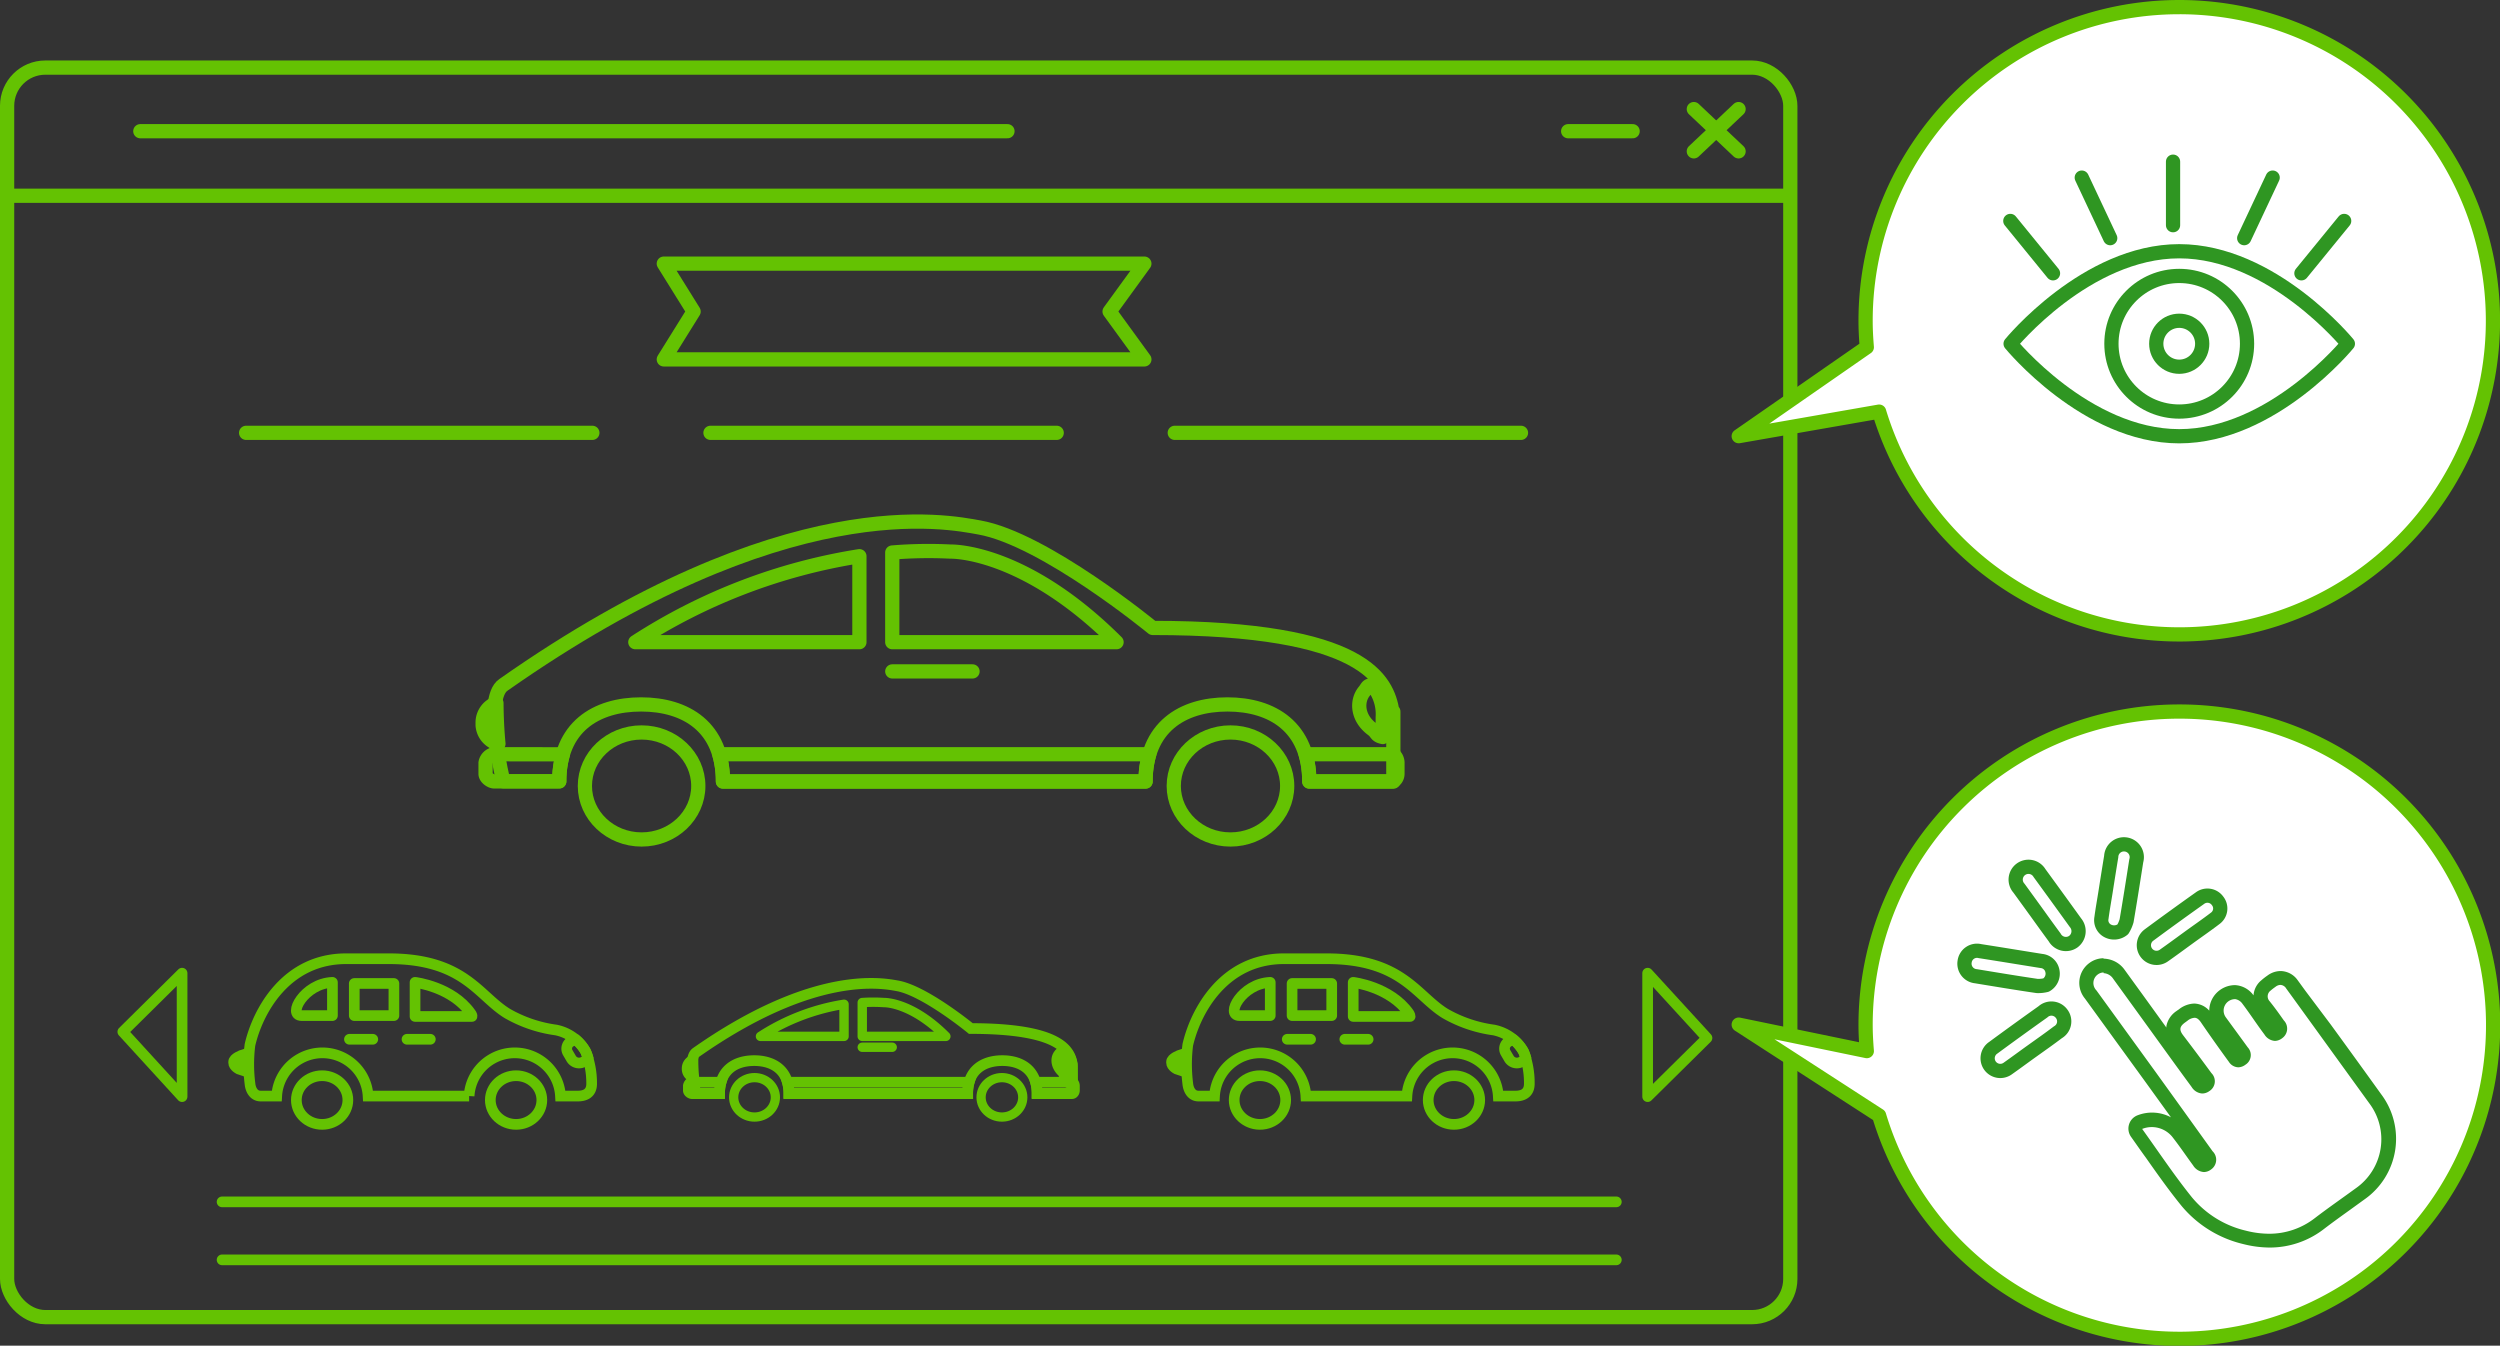 <svg xmlns="http://www.w3.org/2000/svg" viewBox="0 0 351.35 189.12"><rect x="0" y="0" width="351.35" height="189.12" fill="#333333" stroke="none"/><defs><style>.cls-1,.cls-11,.cls-2,.cls-3,.cls-4,.cls-5,.cls-6{fill:none;}.cls-1,.cls-2,.cls-3,.cls-4,.cls-5,.cls-6,.cls-7{stroke:#64c202;}.cls-1,.cls-11,.cls-4,.cls-5,.cls-7,.cls-8{stroke-linecap:round;stroke-linejoin:round;}.cls-1,.cls-11,.cls-2,.cls-7,.cls-8{stroke-width:2px;}.cls-2,.cls-3,.cls-6{stroke-miterlimit:10;}.cls-3,.cls-4{stroke-width:1.5px;}.cls-5{stroke-width:1.32px;}.cls-6{stroke-width:1.3px;}.cls-7,.cls-8,.cls-9{fill:#fff;}.cls-11,.cls-8{stroke:#2f9622;}.cls-10{fill:#2f9622;}</style></defs><title>optmiize</title><g id="Layer_2" data-name="Layer 2"><g id="Layer_1-2" data-name="Layer 1"><path class="cls-1" d="M69.77,98.82a2.88,2.88,0,0,0-1.94,2.77l0,.33a2.87,2.87,0,0,0,2.22,2.61C69.87,102.66,69.78,100.65,69.77,98.82Z"/><path class="cls-1" d="M195.69,100C194.95,95.65,192,88.25,162,88.25c0,0-15.21-12.5-24.36-14.12-4.31-.76-27.15-5.77-66.9,22.13-2.89,2,0,13.54,0,13.54H78.6C78.6,102.19,83.75,99,90.1,99s11.5,3.22,11.5,10.85H161c0-7.63,5.15-10.85,11.5-10.85s11.5,3.22,11.5,10.85h11.82V100Z"/><path class="cls-1" d="M69.44,106a1.48,1.48,0,0,0-1.2,1.2v1.55c0,.58.78,1.07,1.2,1.07H78.6a13.41,13.41,0,0,1,.51-3.81Z"/><path class="cls-1" d="M195.59,106H183.5a13.4,13.4,0,0,1,.51,3.81h11.58c.42,0,.81-.49.81-1.07V107.2C196.4,106.62,196,106,195.59,106Z"/><path class="cls-1" d="M101.09,106a13.4,13.4,0,0,1,.51,3.81H161a13.41,13.41,0,0,1,.51-3.81Z"/><path class="cls-1" d="M120.78,78.17A81.17,81.17,0,0,0,89.29,90.25h31.49Z"/><path class="cls-1" d="M125.4,90.25h31.52C143.82,77.18,133.6,77.52,133.6,77.52a62.13,62.13,0,0,0-8.2.13Z"/><ellipse class="cls-1" cx="90.17" cy="110.46" rx="7.97" ry="7.52"/><ellipse class="cls-1" cx="172.93" cy="110.46" rx="7.97" ry="7.52"/><path class="cls-1" d="M191.74,97.15c.44-.52.36-.81,1.14-.88a6.43,6.43,0,0,1,1.45,4.53h0v2.78c-1-.21-.76-.57-1.47-1.09C190.71,100.89,190.62,98.51,191.74,97.15Z"/><line class="cls-1" x1="125.4" y1="94.36" x2="136.68" y2="94.36"/><polygon class="cls-1" points="160.83 50.51 93.29 50.51 97.48 43.78 93.29 37.05 160.83 37.05 155.94 43.78 160.83 50.51"/><line class="cls-1" x1="34.59" y1="60.83" x2="83.25" y2="60.83"/><line class="cls-1" x1="99.85" y1="60.83" x2="148.51" y2="60.83"/><line class="cls-1" x1="165.1" y1="60.83" x2="213.76" y2="60.83"/><line class="cls-2" x1="251.61" y1="27.51" x2="1.04" y2="27.51"/><line class="cls-1" x1="19.72" y1="18.44" x2="141.59" y2="18.44"/><line class="cls-1" x1="238.05" y1="15.33" x2="244.34" y2="21.27"/><line class="cls-1" x1="238.05" y1="21.27" x2="244.34" y2="15.33"/><line class="cls-1" x1="229.45" y1="18.44" x2="220.39" y2="18.44"/><rect class="cls-1" x="1" y="9.5" width="250.61" height="175.61" rx="5.37" ry="5.37"/><path class="cls-3" d="M82.3,147.76a6.22,6.22,0,0,0-4.14-3,18.79,18.79,0,0,1-6.85-2.32c-4.08-2.5-6.06-7.7-16.67-7.7h-6c-8.52,0-12.44,7.46-13.51,12.11a21.73,21.73,0,0,0,0,5.44c.08.89.55,1.75,1.5,1.75h2.26a6.43,6.43,0,0,1,12.84,0h14.2a6.43,6.43,0,0,1,12.84,0h2.45c.95,0,1.93-.35,1.93-1.73A12.1,12.1,0,0,0,82.3,147.76Z"/><ellipse class="cls-3" cx="45.27" cy="154.6" rx="3.62" ry="3.42"/><ellipse class="cls-3" cx="72.53" cy="154.6" rx="3.62" ry="3.42"/><path class="cls-3" d="M34.33,148.17c-.47.15-1.49.57-1.49,1.06v.13c0,.5.68.93,1.16,1.07C34,149.7,34.3,148.9,34.33,148.17Z"/><path class="cls-3" d="M80.29,146.36a1.13,1.13,0,0,0-.49,1.59l.49.84a1.28,1.28,0,0,0,1.68.46l.12-.06a1.18,1.18,0,0,0,.54-.57,4.39,4.39,0,0,0-.33-.85A5.77,5.77,0,0,0,81,146.16a1.28,1.28,0,0,0-.56.14Z"/><rect class="cls-4" x="49.79" y="138.22" width="5.57" height="4.51"/><path class="cls-4" d="M46.72,138.06v4.67H42.39C40.34,142.73,42.74,138.21,46.72,138.06Z"/><path class="cls-4" d="M66.15,142.39c-2.64-3.73-7.82-4.33-7.82-4.33v4.79h8C66.38,142.66,66.15,142.39,66.15,142.39Z"/><line class="cls-4" x1="57.2" y1="146.06" x2="60.48" y2="146.06"/><line class="cls-4" x1="49.11" y1="146.06" x2="52.39" y2="146.06"/><path class="cls-3" d="M97.39,149a1.22,1.22,0,0,0-.82,1.17v.14a1.22,1.22,0,0,0,.94,1.1C97.43,150.67,97.39,149.82,97.39,149Z"/><path class="cls-3" d="M150.7,149.55c-.32-1.84-1.54-5-14.26-5,0,0-6.44-5.29-10.31-6-1.83-.32-11.49-2.44-28.32,9.37-1.22.86,0,5.73,0,5.73h3.32c0-3.23,2.18-4.59,4.87-4.59s4.87,1.37,4.87,4.59H136c0-3.23,2.18-4.59,4.87-4.59s4.87,1.37,4.87,4.59h3.83a1.13,1.13,0,0,0,1.16-1.11Z"/><path class="cls-3" d="M97.25,152.09a.63.63,0,0,0-.51.51v.65c0,.25.33.45.51.45h3.88a5.68,5.68,0,0,1,.22-1.61Z"/><path class="cls-3" d="M150.66,152.09h-5.12a5.68,5.68,0,0,1,.22,1.61h4.9c.18,0,.34-.21.34-.45v-.65C151,152.35,150.83,152.09,150.66,152.09Z"/><path class="cls-3" d="M110.65,152.09a5.68,5.68,0,0,1,.22,1.61H136a5.68,5.68,0,0,1,.22-1.61Z"/><path class="cls-5" d="M118.62,141.14a30.27,30.27,0,0,0-11.74,4.51h11.74Z"/><path class="cls-5" d="M121.18,145.65h11.75c-4.88-4.88-8.69-4.75-8.69-4.75a23.17,23.17,0,0,0-3.06,0Z"/><ellipse class="cls-6" cx="140.81" cy="154.22" rx="2.93" ry="2.77"/><ellipse class="cls-6" cx="106.04" cy="154.22" rx="2.93" ry="2.77"/><path class="cls-2" d="M149,148.34a.84.84,0,0,1,.66-.37,3.05,3.05,0,0,1,.79,1.92h0v1.18c-1.15-.09-.5-.24-.8-.46C148.76,149.92,148.55,148.92,149,148.34Z"/><line class="cls-5" x1="121.18" y1="147.18" x2="125.39" y2="147.18"/><path class="cls-3" d="M214.1,147.76a6.22,6.22,0,0,0-4.14-3,18.79,18.79,0,0,1-6.85-2.32c-4.08-2.5-6.06-7.7-16.67-7.7h-6c-8.52,0-12.44,7.46-13.51,12.11a21.73,21.73,0,0,0,0,5.44c.08.89.55,1.75,1.5,1.75h2.26a6.43,6.43,0,0,1,12.84,0h14.2a6.43,6.43,0,0,1,12.84,0H213c.95,0,1.93-.35,1.93-1.73A12.1,12.1,0,0,0,214.1,147.76Z"/><ellipse class="cls-3" cx="177.07" cy="154.6" rx="3.62" ry="3.42"/><ellipse class="cls-3" cx="204.34" cy="154.6" rx="3.62" ry="3.42"/><path class="cls-3" d="M166.14,148.17c-.47.15-1.49.57-1.49,1.06v.13c0,.5.68.93,1.16,1.07C165.77,149.7,166.11,148.9,166.14,148.17Z"/><path class="cls-3" d="M212.09,146.36a1.13,1.13,0,0,0-.49,1.59l.49.84a1.28,1.28,0,0,0,1.68.46l.12-.06a1.18,1.18,0,0,0,.54-.57,4.39,4.39,0,0,0-.33-.85,5.77,5.77,0,0,0-1.33-1.61,1.28,1.28,0,0,0-.56.14Z"/><rect class="cls-4" x="181.59" y="138.22" width="5.57" height="4.51"/><path class="cls-4" d="M178.52,138.06v4.67H174.2C172.14,142.73,174.54,138.21,178.52,138.06Z"/><path class="cls-4" d="M198,142.39c-2.64-3.73-7.82-4.33-7.82-4.33v4.79h8C198.18,142.66,198,142.39,198,142.39Z"/><line class="cls-4" x1="189" y1="146.06" x2="192.28" y2="146.06"/><line class="cls-4" x1="180.91" y1="146.06" x2="184.19" y2="146.06"/><polygon class="cls-4" points="231.56 136.77 231.56 154.12 239.9 145.88 231.56 136.77"/><polygon class="cls-4" points="25.59 154.12 25.59 136.77 17.26 145.01 25.59 154.12"/><line class="cls-4" x1="31.21" y1="168.91" x2="227.16" y2="168.91"/><line class="cls-4" x1="31.21" y1="177.06" x2="227.16" y2="177.06"/><path class="cls-7" d="M306.27,1a44.08,44.08,0,0,0-44.08,44.08c0,1.26.07,2.5.17,3.72l-18,12.5,19.73-3.45A44.08,44.08,0,1,0,306.27,1Z"/><path class="cls-7" d="M306.27,100A44.08,44.08,0,0,0,262.19,144c0,1.26.07,2.5.17,3.72l-18-3.72,19.73,12.77A44.08,44.08,0,1,0,306.27,100Z"/><g id="_Group_" data-name="&lt;Group&gt;"><path class="cls-8" d="M311.66,126.61a1.71,1.71,0,0,1-.34,2.46c-1.23.94-2.5,1.81-3.75,2.72s-2.28,1.67-3.43,2.48a1.78,1.78,0,1,1-2.12-2.86q3.56-2.63,7.17-5.19A1.75,1.75,0,0,1,311.66,126.61Z"/><path class="cls-8" d="M298.75,118.68a1.8,1.8,0,0,1,1.48,2.3c-.44,2.81-.88,5.62-1.36,8.43a4.87,4.87,0,0,1-.53,1.2,1.93,1.93,0,0,1-2.17.19,1.69,1.69,0,0,1-.83-1.8c.16-1.21.38-2.42.57-3.62.26-1.66.52-3.31.8-5A1.79,1.79,0,0,1,298.75,118.68Z"/><path class="cls-8" d="M291.69,129.68a1.84,1.84,0,0,1-.32,2.67,1.81,1.81,0,0,1-2.61-.61c-.85-1.15-1.69-2.32-2.53-3.49l-2.48-3.42a1.8,1.8,0,1,1,2.88-2.13Q289.17,126.18,291.69,129.68Z"/><path class="cls-8" d="M289.73,142.46a1.76,1.76,0,0,1-.52,2.62c-1.17.89-2.37,1.73-3.56,2.58s-2.29,1.67-3.44,2.48a1.78,1.78,0,1,1-2.09-2.88q3.48-2.56,7-5.06A1.77,1.77,0,0,1,289.73,142.46Z"/><path class="cls-8" d="M288.44,136.44a1.84,1.84,0,0,1-.88,2,4.59,4.59,0,0,1-1.26.13c-2.87-.42-5.73-.9-8.6-1.37a1.77,1.77,0,0,1-1.59-2.06,1.75,1.75,0,0,1,2.15-1.47c2.89.45,5.78.93,8.67,1.39A1.72,1.72,0,0,1,288.44,136.44Z"/></g><path class="cls-9" d="M318.94,174.46a14.25,14.25,0,0,1-3.51-.46,15.1,15.1,0,0,1-8.11-5c-1.75-2.17-3.38-4.48-5-6.71-.69-1-1.39-2-2.1-3a1,1,0,0,1,.44-1.52,4.61,4.61,0,0,1,1.71-.33,4.71,4.71,0,0,1,3.77,1.91c.59.79,1.17,1.58,1.74,2.39l1.1,1.52a1,1,0,0,0,.7.51.73.73,0,0,0,.41-.17c.22-.16.56-.41,0-1.17q-3.94-5.5-7.91-11l-8.42-11.6a2.47,2.47,0,0,1,.41-3.63,2.4,2.4,0,0,1,1.42-.47,2.68,2.68,0,0,1,2.16,1.2l5.21,7.2,2.46,3.4,3.35,4.63c.24.32.48.51.67.51a.79.79,0,0,0,.4-.16.73.73,0,0,0,.33-.4,1.11,1.11,0,0,0-.28-.73c-.88-1.21-1.77-2.4-2.66-3.6L306,146.09a2.26,2.26,0,0,1-.53-1.69,2.33,2.33,0,0,1,1-1.48l.29-.21a2.76,2.76,0,0,1,1.59-.64,2.35,2.35,0,0,1,1.85,1.23c1.26,1.84,2.55,3.65,3.82,5.39a.69.69,0,0,0,.51.34.77.77,0,0,0,.44-.17.74.74,0,0,0,.32-.43.86.86,0,0,0-.21-.59l-.08-.11c-.57-.8-1.17-1.6-1.77-2.41L312,143.64a2.66,2.66,0,0,1-.25-2.74,2.63,2.63,0,0,1,2.34-1.44h0a2.47,2.47,0,0,1,1.83,1.07c.66.88,1.3,1.79,1.95,2.71l1.14,1.6c.23.31.47.5.67.5a.78.78,0,0,0,.42-.18c.21-.15.55-.41,0-1.13l-.27-.38c-.54-.77-1.09-1.54-1.67-2.29a1.94,1.94,0,0,1,.26-2.84,8.13,8.13,0,0,1,.65-.51l.13-.09a2.17,2.17,0,0,1,1.26-.44,2,2,0,0,1,1.62.91l1,1.35,3.62,5q3.54,4.88,7.07,9.77a9.41,9.41,0,0,1-.76,12.26,9.59,9.59,0,0,1-1.39,1.17l-2.11,1.52c-1.19.85-2.37,1.7-3.53,2.58A11.45,11.45,0,0,1,318.94,174.46Z"/><path class="cls-10" d="M295.64,136.77a1.72,1.72,0,0,1,1.35.79l5.21,7.2c1.94,2.68,3.87,5.37,5.81,8a1.89,1.89,0,0,0,1.48.92,1.7,1.7,0,0,0,1-.33,1.62,1.62,0,0,0,.3-2.54c-1.31-1.79-2.64-3.57-4-5.35-.55-.74-.47-1.2.3-1.76l.33-.24a1.75,1.75,0,0,1,1-.42c.37,0,.66.26,1,.79q1.88,2.74,3.84,5.42a1.62,1.62,0,0,0,1.32.75,1.75,1.75,0,0,0,1-.37,1.59,1.59,0,0,0,.33-2.42l-.06-.08c-1-1.38-2-2.74-3-4.11a1.61,1.61,0,0,1,1.31-2.6h0a1.56,1.56,0,0,1,1,.66c1.06,1.4,2,2.87,3.08,4.3a1.88,1.88,0,0,0,1.48.91,1.71,1.71,0,0,0,1-.37,1.65,1.65,0,0,0,.25-2.51c-.64-.91-1.28-1.81-2-2.7a1,1,0,0,1,.14-1.49c.22-.2.46-.37.71-.55a1.16,1.16,0,0,1,.66-.25,1,1,0,0,1,.82.5l1.06,1.46q5.3,7.33,10.6,14.65a8.4,8.4,0,0,1-1.92,12c-1.89,1.38-3.81,2.71-5.67,4.13a10.41,10.41,0,0,1-6.46,2.23,13.19,13.19,0,0,1-3.27-.43,14,14,0,0,1-7.58-4.68c-2.48-3.08-4.67-6.38-7-9.62a3.63,3.63,0,0,1,1.34-.26,3.73,3.73,0,0,1,3,1.51c1,1.28,1.88,2.6,2.83,3.89a1.92,1.92,0,0,0,1.51.92,1.69,1.69,0,0,0,1-.36,1.66,1.66,0,0,0,.22-2.56q-3.94-5.49-7.91-11l-8.42-11.61a1.48,1.48,0,0,1,.18-2.23,1.4,1.4,0,0,1,.83-.29m0-2h0a3.4,3.4,0,0,0-2,.67,3.46,3.46,0,0,0-.62,5l4.22,5.82,4.21,5.8,3.66,5.07a5.65,5.65,0,0,0-4.74-.27,2,2,0,0,0-.88,3c.71,1,1.4,2,2.09,2.94,1.58,2.25,3.22,4.57,5,6.76a16.1,16.1,0,0,0,8.64,5.37,15.26,15.26,0,0,0,3.76.5,12.43,12.43,0,0,0,7.67-2.64c1.15-.88,2.36-1.75,3.53-2.59l2.1-1.52a10.4,10.4,0,0,0,2.36-14.81q-3.52-4.9-7.07-9.77L324,139.25l-1.07-1.47a3,3,0,0,0-2.42-1.31,3.12,3.12,0,0,0-1.81.61l-.17.12a8.62,8.62,0,0,0-.73.58,3,3,0,0,0-1.09,2.11,3.41,3.41,0,0,0-2.57-1.44h-.08a3.65,3.65,0,0,0-3.19,2,3.57,3.57,0,0,0-.38,1.59,2.92,2.92,0,0,0-2.12-1,3.68,3.68,0,0,0-2.13.8l-.08.06-.08.05-.21.15a3.3,3.3,0,0,0-1.41,2.12c0,.06,0,.13,0,.19l-.62-.86-2.6-3.6-2.61-3.6a3.71,3.71,0,0,0-3-1.62Z"/><circle class="cls-11" cx="306.27" cy="48.31" r="9.53"/><path class="cls-11" d="M282.57,48.31s10.61-13,23.7-13,23.7,13,23.7,13-10.61,13-23.7,13S282.57,48.31,282.57,48.31Z"/><circle class="cls-11" cx="306.27" cy="48.31" r="3.23"/><line class="cls-11" x1="288.53" y1="38.41" x2="282.53" y2="31.05"/><line class="cls-11" x1="296.57" y1="33.47" x2="292.57" y2="24.96"/><line class="cls-11" x1="323.44" y1="38.41" x2="329.45" y2="31.05"/><line class="cls-11" x1="315.4" y1="33.47" x2="319.4" y2="24.96"/><line class="cls-11" x1="305.4" y1="31.65" x2="305.4" y2="22.72"/><path class="cls-11" d="M275,69.81"/></g></g></svg>
